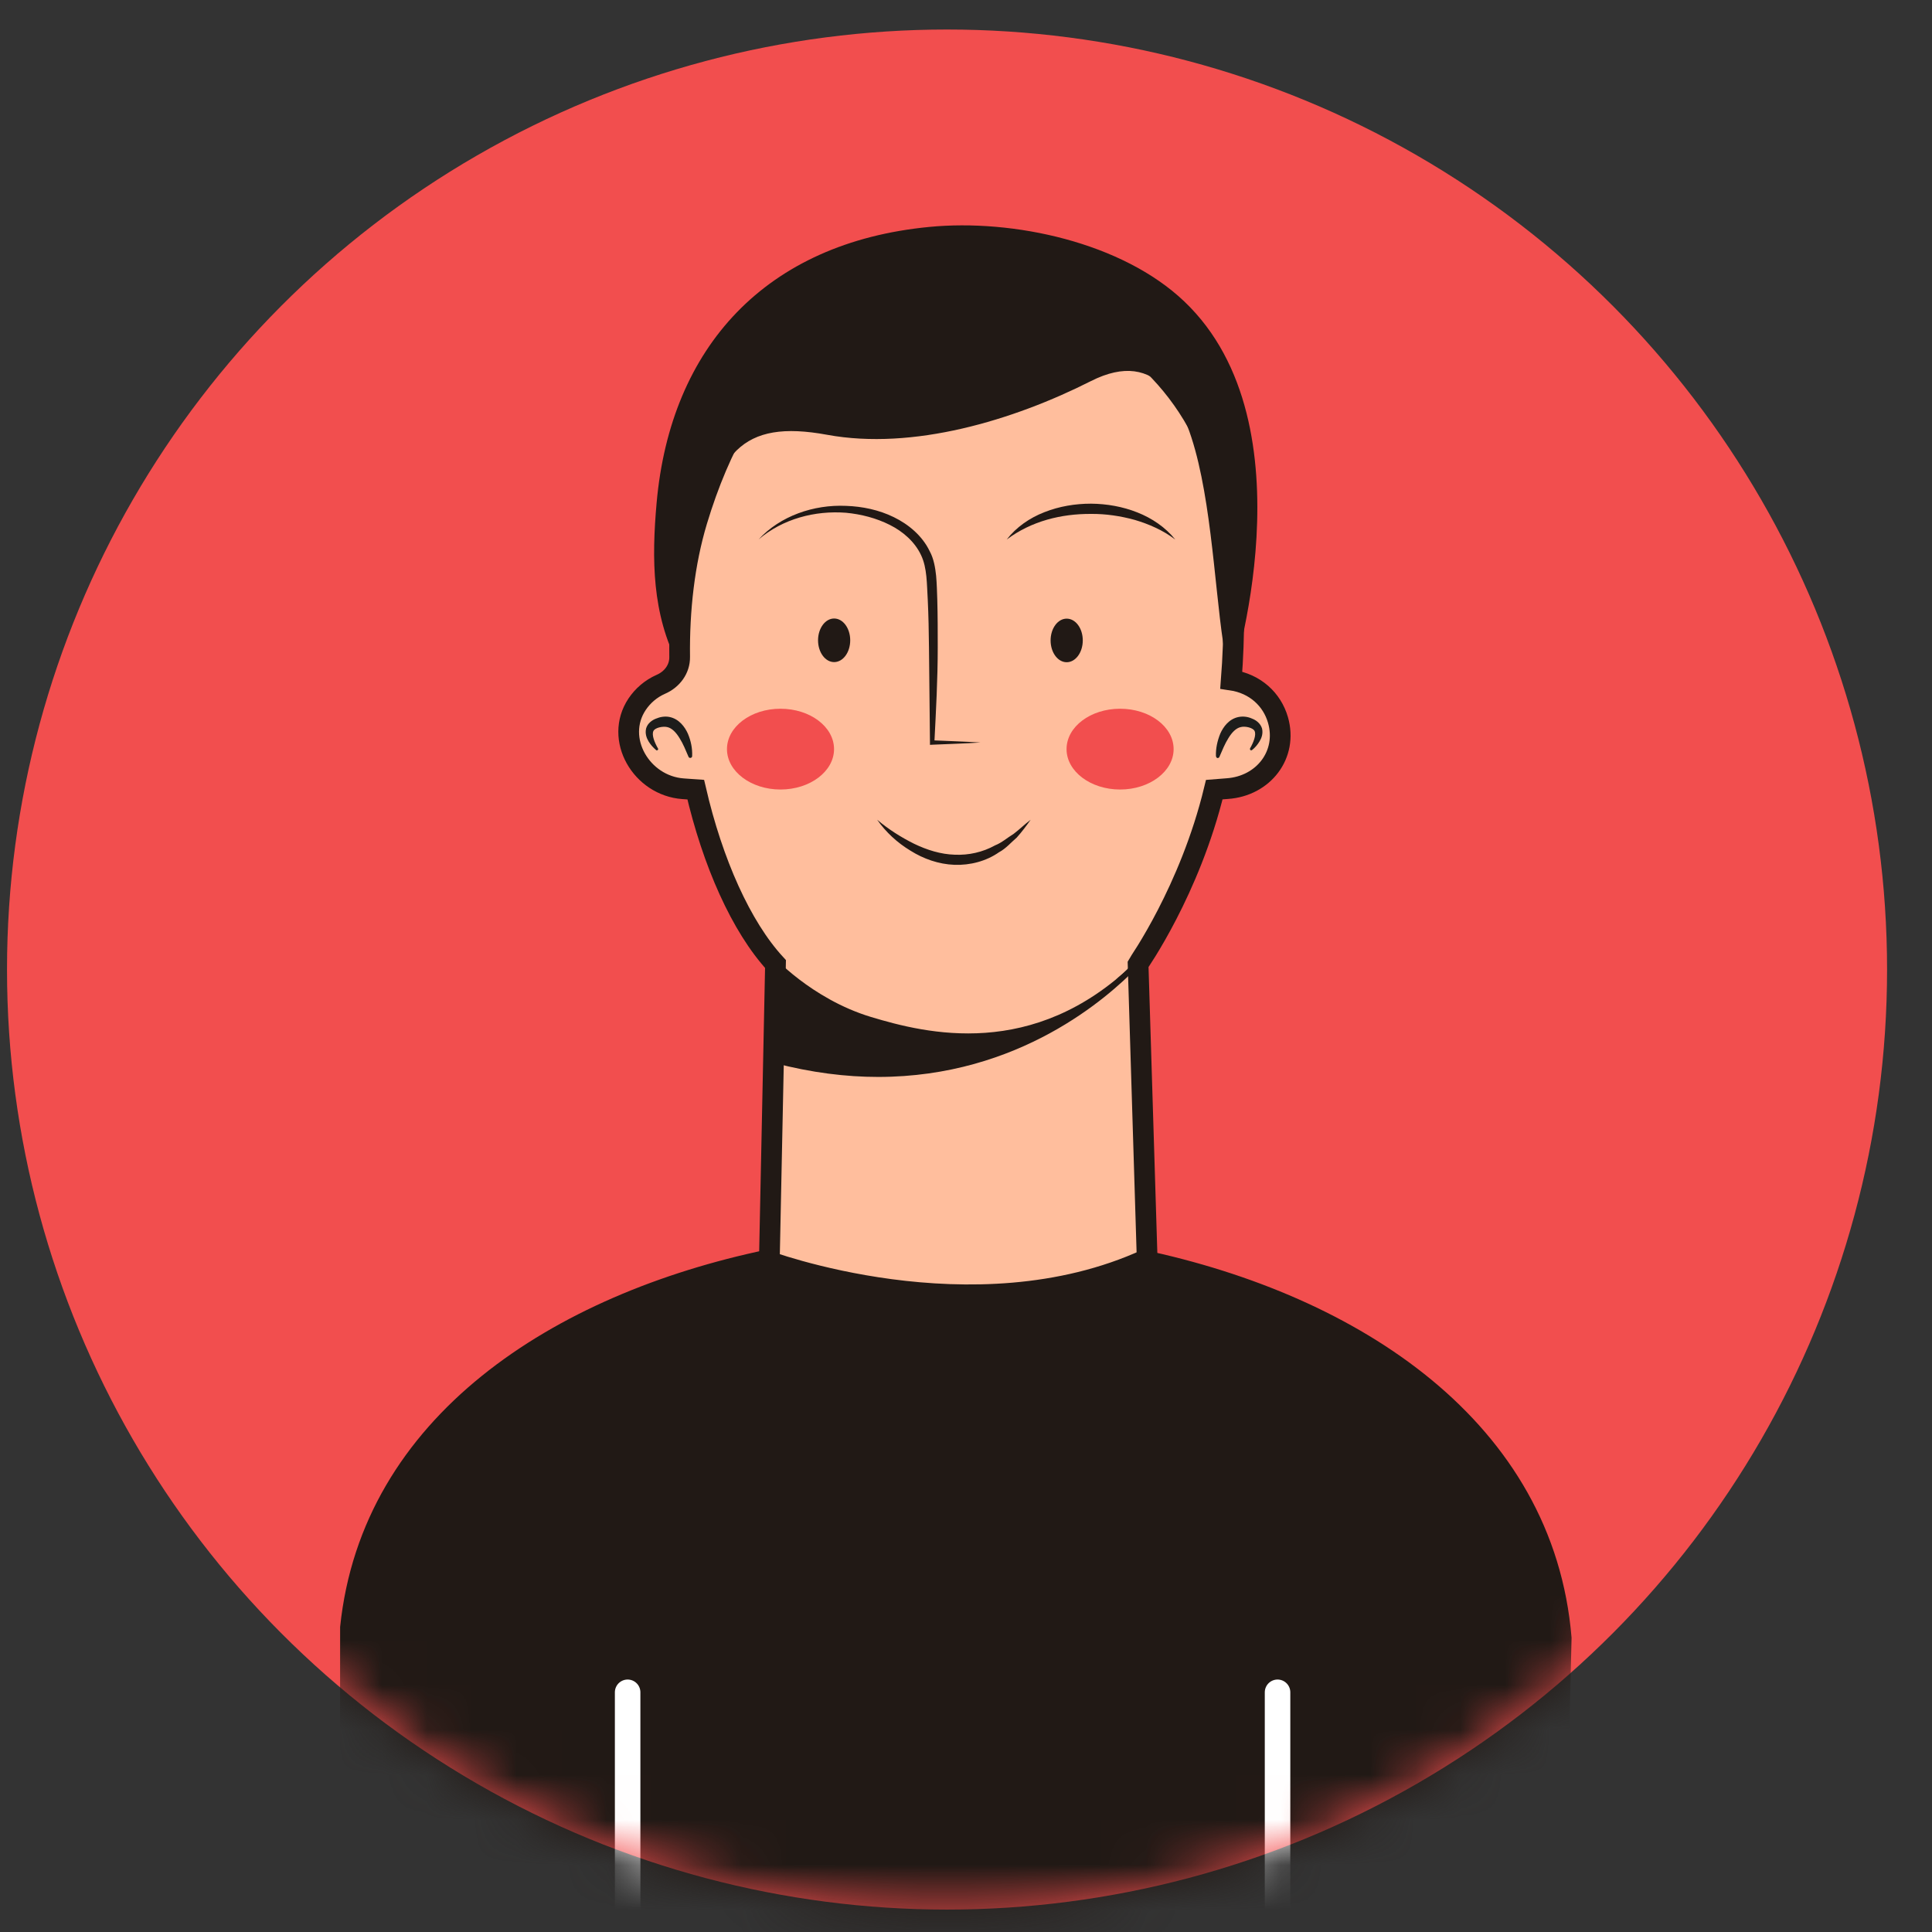 <svg width="43" height="43" viewBox="0 0 43 43" fill="none" xmlns="http://www.w3.org/2000/svg">
<rect x="0" y="0" width="43" height="43" fill="#333333" stroke="none"/>
<circle cx="21.078" cy="21.579" r="20.922" fill="#F24E4E"/>
<mask id="mask0" mask-type="alpha" maskUnits="userSpaceOnUse" x="0" y="0" width="42" height="43">
<circle cx="21.078" cy="21.579" r="20.922" fill="#EC4654"/>
</mask>
<g mask="url(#mask0)">
<path d="M28.443 16.022C28.312 15.569 27.938 15.215 27.404 15.136C27.479 14.169 27.485 13.095 27.378 11.891C27.313 11.161 27.14 10.442 26.834 9.778C25.907 7.766 23.829 6.428 21.521 6.428C18.565 6.428 16.54 8.179 15.511 11.598C15.232 12.529 15.114 13.567 15.127 14.622C15.131 14.892 14.958 15.123 14.707 15.231C14.486 15.329 14.307 15.485 14.18 15.674C13.666 16.445 14.274 17.487 15.202 17.555C15.29 17.562 15.388 17.568 15.485 17.575C15.86 19.196 16.495 20.625 17.26 21.456L17.051 31.538C19.386 34.198 23.338 34.38 25.643 31.626L25.33 21.456C25.337 21.442 26.483 19.821 27.026 17.575L27.316 17.552C28.117 17.497 28.667 16.797 28.443 16.022Z" fill="#FFBE9D" stroke="#211915" stroke-width="0.461" stroke-miterlimit="10" stroke-linecap="round"/>
<path d="M25.238 21.443C22.998 23.601 20.615 23.005 19.384 22.634C18.05 22.23 17.184 21.26 17.184 21.26V23.647L17.239 23.66C18.063 23.875 18.831 23.969 19.544 23.969C22.689 23.969 24.668 22.188 25.303 21.537L25.557 21.172C25.557 21.172 25.534 21.013 25.466 21.114C25.306 21.338 25.267 21.413 25.238 21.443Z" fill="#211915"/>
<path d="M15.324 16.843C15.262 16.699 15.204 16.553 15.125 16.429C15.05 16.305 14.956 16.204 14.849 16.182C14.748 16.159 14.575 16.198 14.543 16.27C14.5 16.357 14.569 16.527 14.644 16.657C14.653 16.67 14.65 16.689 14.634 16.696C14.624 16.703 14.608 16.703 14.601 16.693C14.536 16.637 14.481 16.576 14.435 16.501C14.39 16.426 14.354 16.328 14.38 16.214C14.412 16.097 14.517 16.025 14.604 15.993C14.689 15.957 14.793 15.937 14.898 15.957C15.112 15.999 15.243 16.178 15.311 16.331C15.379 16.494 15.412 16.657 15.405 16.829C15.405 16.852 15.386 16.869 15.363 16.869C15.344 16.869 15.331 16.859 15.324 16.843Z" fill="#1D1D1B"/>
<path d="M27.063 16.829C27.057 16.66 27.093 16.494 27.158 16.331C27.226 16.178 27.353 15.999 27.571 15.957C27.675 15.938 27.779 15.954 27.864 15.993C27.952 16.025 28.053 16.097 28.089 16.214C28.115 16.328 28.079 16.426 28.033 16.501C27.988 16.576 27.933 16.641 27.867 16.693C27.854 16.703 27.838 16.703 27.825 16.689C27.819 16.68 27.819 16.667 27.822 16.657C27.897 16.527 27.965 16.357 27.923 16.27C27.89 16.198 27.718 16.156 27.617 16.182C27.509 16.204 27.415 16.305 27.34 16.429C27.262 16.553 27.203 16.699 27.141 16.843V16.846C27.132 16.865 27.109 16.878 27.086 16.869C27.073 16.859 27.067 16.846 27.063 16.829Z" fill="#1D1D1B"/>
<path d="M24.84 21.794C24.84 21.794 25.24 21.501 25.501 21.045L25.299 21.537L24.84 21.794Z" fill="#211915"/>
<path d="M18.923 14.251C18.923 14.518 18.764 14.736 18.565 14.736C18.367 14.736 18.207 14.518 18.207 14.251C18.207 13.984 18.367 13.766 18.565 13.766C18.764 13.766 18.923 13.984 18.923 14.251Z" fill="#211915"/>
<path d="M24.099 14.254C24.099 14.521 23.939 14.739 23.741 14.739C23.542 14.739 23.383 14.521 23.383 14.254C23.383 13.987 23.542 13.769 23.741 13.769C23.939 13.769 24.099 13.984 24.099 14.254Z" fill="#211915"/>
<path d="M16.883 12.007C17.365 11.483 18.11 11.226 18.833 11.259C19.194 11.272 19.559 11.347 19.891 11.509C20.22 11.669 20.526 11.923 20.692 12.268C20.783 12.434 20.816 12.636 20.835 12.815C20.851 12.994 20.855 13.173 20.861 13.349C20.871 13.704 20.871 14.058 20.871 14.41C20.871 15.117 20.832 15.823 20.796 16.529L20.747 16.477C21.105 16.494 21.463 16.503 21.822 16.526C21.463 16.549 21.105 16.559 20.747 16.575L20.698 16.578V16.523L20.676 14.407C20.672 14.055 20.666 13.704 20.649 13.352C20.627 13 20.637 12.642 20.5 12.356C20.363 12.063 20.103 11.832 19.803 11.682C19.504 11.532 19.168 11.444 18.826 11.412C18.14 11.36 17.423 11.545 16.883 12.007Z" fill="#211915"/>
<path d="M26.157 12.008C25.883 11.8 25.574 11.666 25.258 11.572C24.939 11.484 24.61 11.435 24.282 11.438C23.624 11.435 22.96 11.594 22.406 12.008C22.618 11.734 22.917 11.526 23.246 11.399C23.575 11.269 23.93 11.21 24.282 11.21C24.633 11.213 24.988 11.275 25.314 11.405C25.639 11.533 25.942 11.738 26.157 12.008Z" fill="#211915"/>
<path d="M19.523 18.245C19.777 18.46 20.057 18.636 20.344 18.779C20.634 18.919 20.94 19.014 21.249 19.023C21.558 19.037 21.871 18.968 22.147 18.815C22.297 18.756 22.418 18.646 22.558 18.561C22.688 18.463 22.805 18.346 22.939 18.245C22.844 18.379 22.743 18.516 22.629 18.642C22.502 18.75 22.388 18.887 22.235 18.968C21.952 19.167 21.591 19.261 21.242 19.248C20.891 19.235 20.552 19.115 20.262 18.932C19.966 18.753 19.715 18.519 19.523 18.245Z" fill="#211915"/>
<path d="M18.563 16.673C18.563 17.168 18.029 17.572 17.371 17.572C16.714 17.572 16.18 17.168 16.18 16.673C16.18 16.175 16.714 15.774 17.371 15.774C18.029 15.774 18.563 16.175 18.563 16.673Z" fill="#F24E4E"/>
<path d="M26.121 16.673C26.121 17.168 25.587 17.572 24.93 17.572C24.272 17.572 23.738 17.168 23.738 16.673C23.738 16.175 24.272 15.774 24.93 15.774C25.587 15.774 26.121 16.175 26.121 16.673Z" fill="#F24E4E"/>
<path d="M14.614 11.194C14.503 12.441 14.51 13.665 15.099 14.795C15.099 14.795 15.177 14.3 15.529 12.285C15.913 10.081 16.499 9.325 18.41 9.677C20.321 10.028 22.554 9.355 24.28 8.482C27.268 6.972 26.809 13.437 27.405 15.136C27.405 15.136 29.248 9.462 26.36 6.711C24.977 5.393 22.548 4.868 20.679 5.051C17.049 5.402 14.923 7.717 14.614 11.194Z" fill="#211915"/>
<path d="M25.43 27.814C21.657 29.546 17.112 27.833 17.063 27.814C12.329 28.803 8.055 31.519 7.57 36.21L7.566 43.372H34.812L34.978 36.451C34.581 31.649 30.251 28.829 25.43 27.814Z" fill="#211915"/>
<path d="M13.969 37.665V43.372" stroke="white" stroke-width="0.568" stroke-miterlimit="10" stroke-linecap="round"/>
<path d="M28.434 37.665V43.372" stroke="white" stroke-width="0.568" stroke-miterlimit="10" stroke-linecap="round"/>
</g>
</svg>
